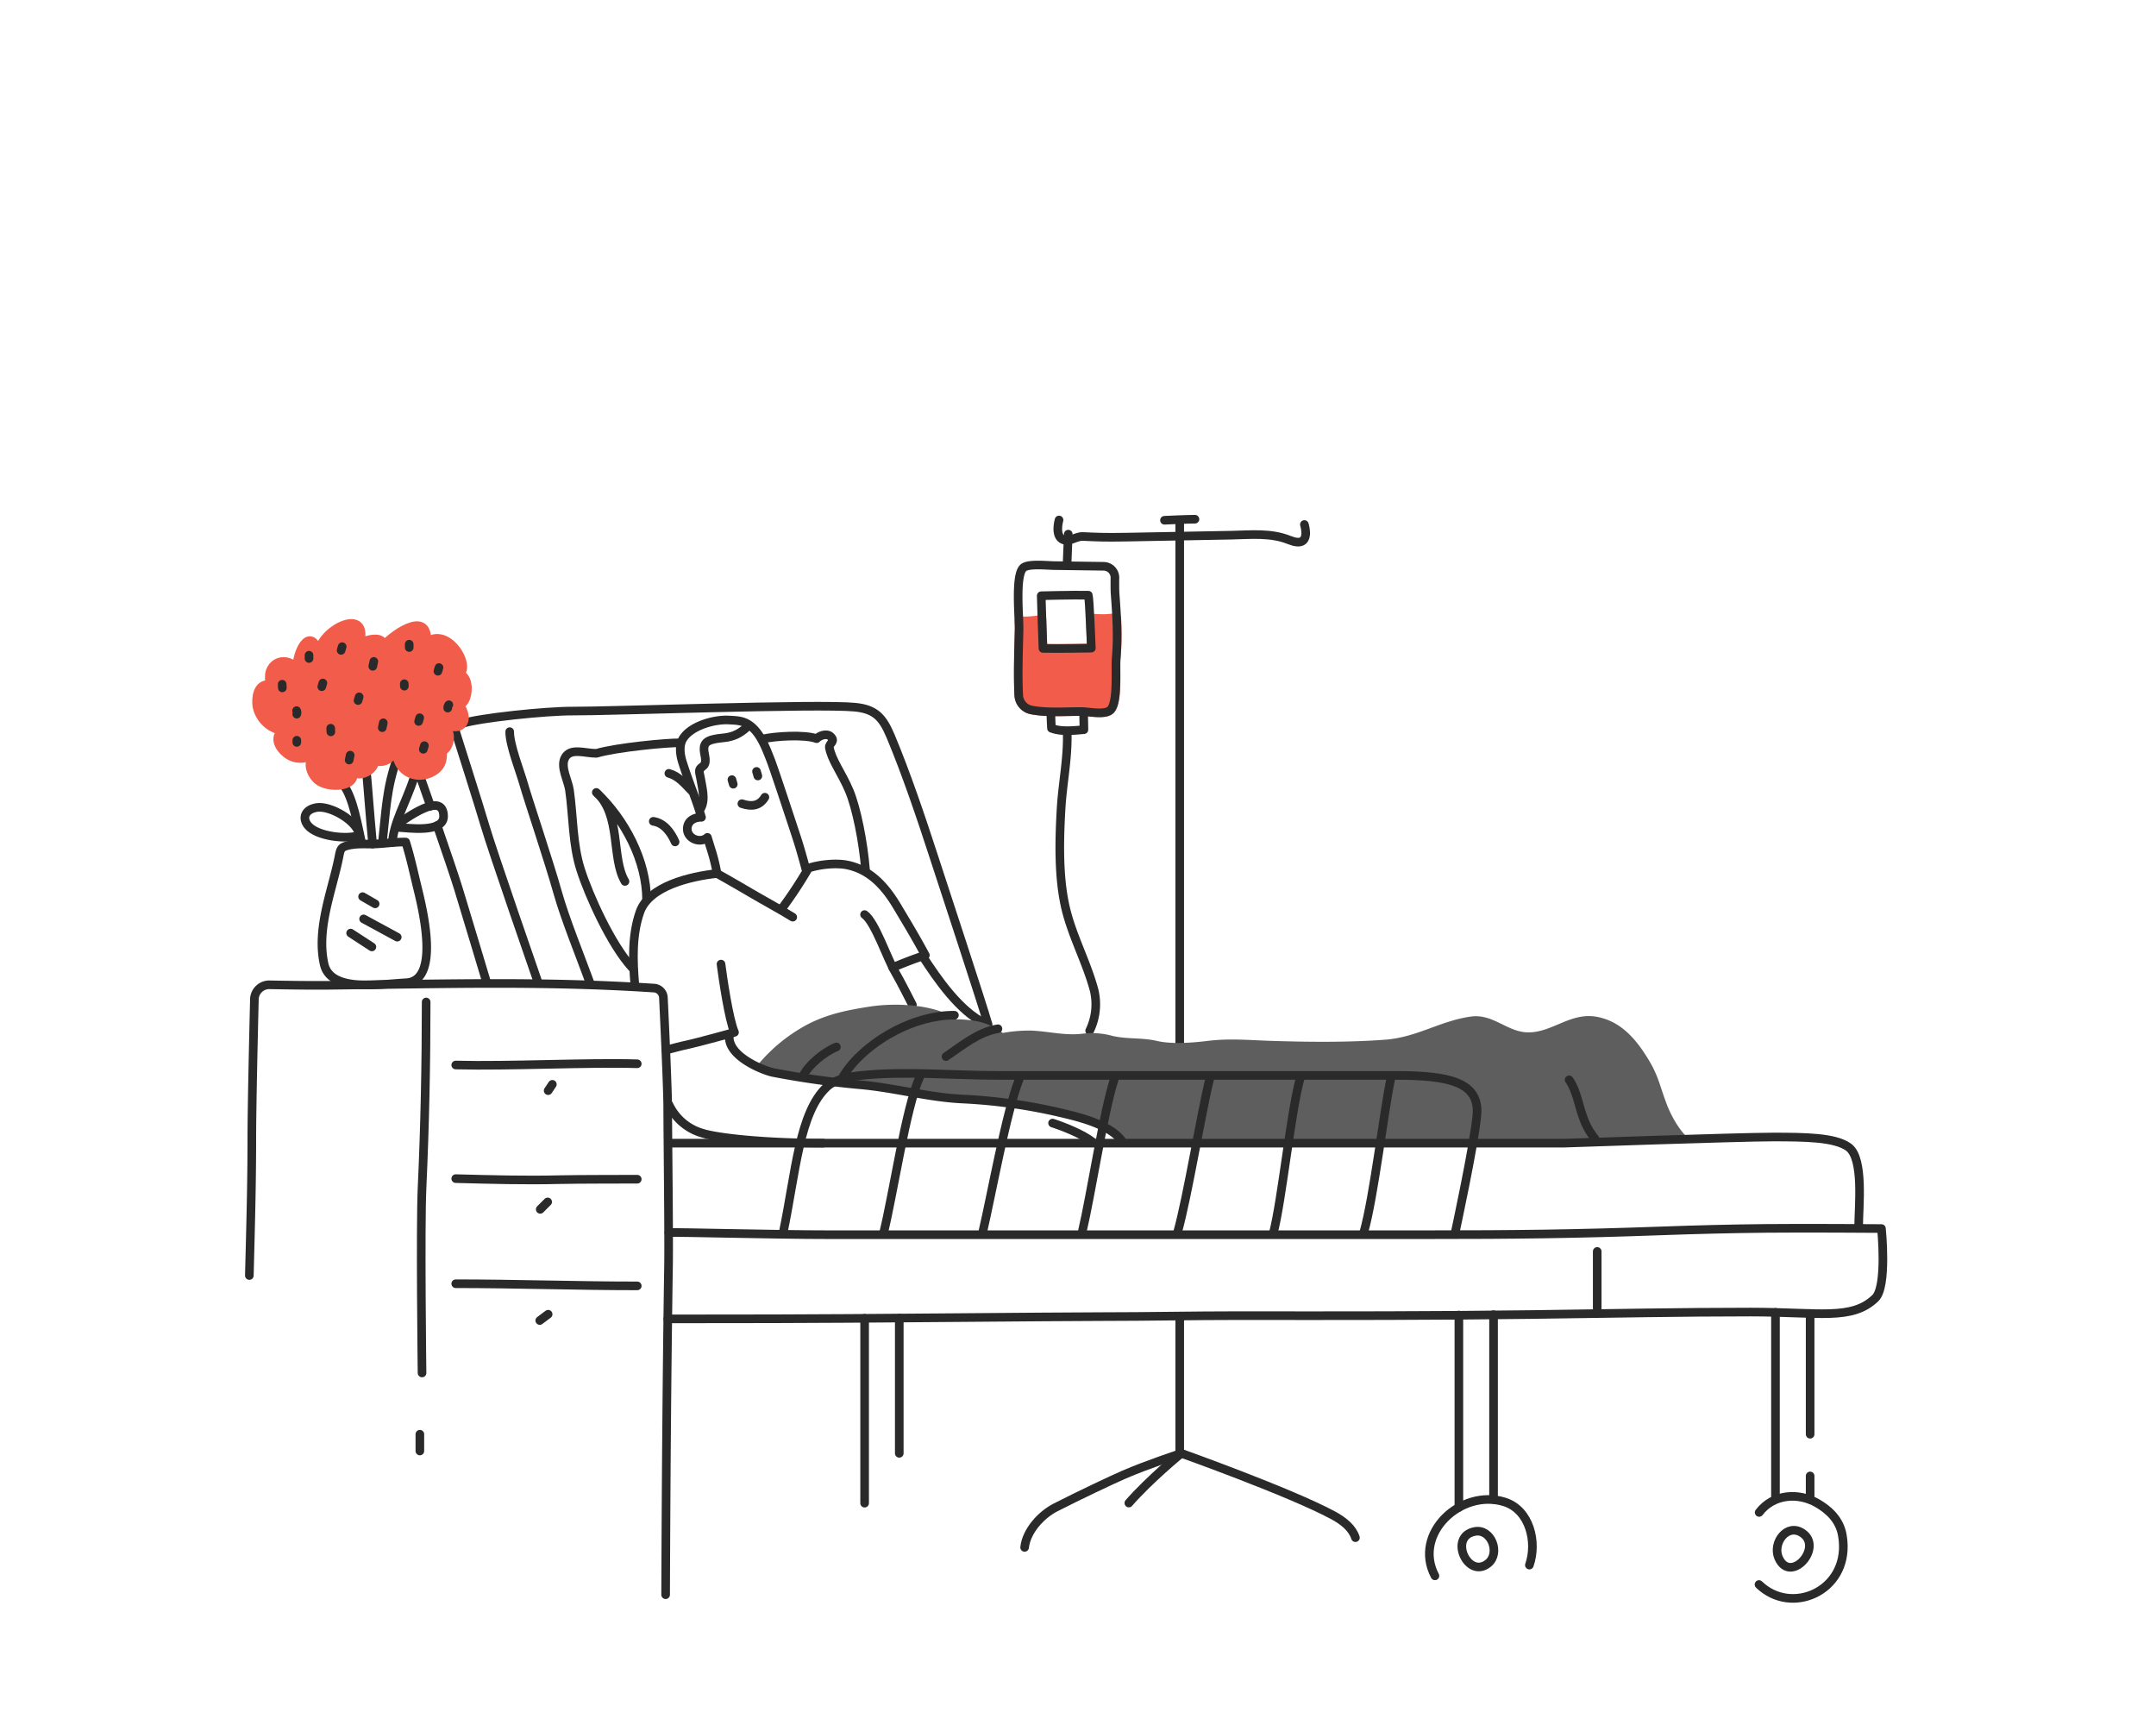 <svg xmlns="http://www.w3.org/2000/svg" viewBox="0 0 1000 800"><defs><style>.cls-1{fill:none;stroke:#2a2a2a;}.cls-1,.cls-3,.cls-4{stroke-linecap:round;stroke-linejoin:round;stroke-width:4px;}.cls-2{fill:#5e5e5e;}.cls-3{fill:#f15d4a;stroke:#f15d4a;}.cls-4{fill:#f15d4a;stroke:#f15d4a;}</style></defs><g id="Layer_2" data-name="Layer 2"><path class="cls-1" d="M159.56,364.36c4.27,6.06,6.33,18.3,7.93,25.45"/><path class="cls-1" d="M192.21,360.31c-4.56,13.42-9.33,20.4-10.28,30.49"/><path class="cls-1" d="M184.25,351.35c-5.13,14.57-5.19,24.5-6.87,39.27"/><path class="cls-1" d="M170.14,360c.36,3.27,1.34,17.36,2.68,31.43"/><path class="cls-1" d="M166.69,387.38c-.79-6.64-13.45-13.83-19.67-12.89-5.45.82-7.07,4.74-4.24,8.28C147,388,161,389.42,166.69,387.38Z"/><path class="cls-1" d="M184.39,382.12c3.58-2.12,21.17-15.65,21.36-3.62.12,8-16.69,5.42-21,5.23"/><line class="cls-1" x1="547.18" y1="241.36" x2="547.18" y2="483.7"/><path class="cls-1" d="M495,340.42c.27,11.64-2.21,23.19-2.86,34.83-.82,14.51-1.23,31.19,2,45.4,3.08,13.39,9.83,25.44,13.34,38.59A28,28,0,0,1,505.42,478"/><path class="cls-1" d="M362.62,421.41A198.47,198.47,0,0,0,375,402.61c5.1-1.71,12.91-2.55,18.23-1.4,10.66,2.3,17.49,10.13,22.84,19.1,4.53,7.58,8.44,14,13.13,22.71-5.3,1.53-15.15,5.68-15.15,5.68"/><path class="cls-1" d="M401,424.15c4.82,3.33,10.59,20.6,14.14,26.59,2.43,4.11,8.05,15.26,8.05,15.26"/><path class="cls-1" d="M427.91,443.42c6.84,10.57,17.28,25.76,29.12,31.26"/><path class="cls-1" d="M458.31,475.17c-3.28-11.33-21-64.93-25.31-78.25-5.75-17.69-12.7-38.29-19.9-55.45-3.72-8.85-7.17-12.59-16.65-13.51-16.88-1.65-114.61,1.93-130.47,1.81-12.64-.09-44.31,3.27-51.47,5.77"/><path class="cls-2" d="M358.62,497.4a405.25,405.25,0,0,0,40.74,5.72c16.12,1.46,31.58,5.93,47.65,6.6a251.35,251.35,0,0,1,47,6.84c8.12,1.94,20.83,5.34,26.17,12.32l1.08,1.27H725.7s30.63-1.07,57.81-1.9l-.48-.43c-4-3.44-7.9-10.18-10.13-16.16-3.35-9-3.76-13-8.81-21.1-5.37-8.63-12.25-16.93-23.46-19-12.26-2.23-20.62,7.36-31.94,7.22-9.62-.12-16.16-8.74-26.41-7.34-14.41,2-24.86,9.62-39.9,10.75-17.07,1.27-35.49,1.08-52.55.54-10.18-.32-19.51-1.25-29.63,0-7,.86-16.66,1.64-23.71,0s-13.93-.68-20.83-2.4a35.74,35.74,0,0,0-13-1c-8.31,1.13-15.48-.94-24.16-1.37a67.66,67.66,0,0,0-13.4,1.1h0c-6.71-4.95-12.09-5.77-18.44-6.24-1-.07-2-.09-3-.07v0c-9.13-6.54-26.64-8-40.32-5.91-11.69,1.81-22.11,4-32.36,10.28a76.3,76.3,0,0,0-20.09,17.49A38.28,38.28,0,0,0,358.62,497.4Z"/><path class="cls-3" d="M518,286.52c-1.53-.08-3.36.27-5.61.33a56.76,56.76,0,0,1-6.79-.31c.34,6.68.62,14,.62,14s-15.49.28-22.44.12c-.06-.84-.28-7.38-.47-13.48a50.54,50.54,0,0,1-10.67.74c.07,1.68.12,3.11.09,4.12-.22,10.12-.64,20.24-.16,30.37a7.29,7.29,0,0,0,5.78,6.82c7.35,1.47,16.09.68,23.56.77,3.13,0,10.7,1.74,13.23-.77,3.58-3.57,2.18-19,2.63-23.94A134.51,134.51,0,0,0,518,286.52Z"/><path class="cls-1" d="M310.26,512.28a24.54,24.54,0,0,0,15.23,13.15c7.05,2.35,29.62,4.72,56.26,4.72"/><path class="cls-1" d="M338.25,480.77c-.35,9.38,16.07,15.78,20.37,16.63a405.25,405.25,0,0,0,40.74,5.72c16.12,1.46,31.58,5.93,47.65,6.6a251.35,251.35,0,0,1,47,6.84c8.12,1.94,20.83,5.34,26.17,12.32"/><path class="cls-1" d="M308.86,487c3.33-.86,6.74-1.83,9.87-2.47,4.76-1,21.95-5.77,21.95-5.77-2.62-5.84-5.5-25.73-6.26-31.65"/><path class="cls-1" d="M367.69,425.35c-4.56-2.89-14.5-8.31-19.46-11.25-7.12-4.23-15.65-9-15.65-9-12.46,1.37-31.49,5.82-35.73,17.75-3.75,10.57-3.39,22.51-2.39,34"/><path class="cls-1" d="M372.19,499.62c2.24-5.44,10.36-12,15.75-14.07"/><path class="cls-1" d="M390.19,500.75c5.28-9.86,15.87-18,25.31-22.87,7.9-4.06,17.79-7.17,27.18-7.05"/><path class="cls-1" d="M438.77,490c7.43-5.06,15.21-11.5,24.1-12.9"/><path class="cls-1" d="M299.91,417.44c0-18.34-10.13-37.4-23.33-49.94,11.66,10.25,6.85,30.45,13.3,41.28"/><path class="cls-1" d="M303,380.9c5,.71,8.24,5.23,10.13,9.56"/><path class="cls-1" d="M310.23,358.65c4.49,1.25,7.31,4.77,10.45,8"/><path class="cls-1" d="M293.13,448.7c-9.58-10.41-19.88-33.11-23.78-45.27-3.84-11.94-3.46-24.76-5.21-37-.62-4.36-4.22-10.54-2.22-14.77,2.45-5.18,9.59-2.2,14.74-2.29,8.92-2.7,33.52-5.07,38.79-4.85"/><path class="cls-1" d="M353.94,342.68c5.82-1.31,19.37-2.13,24.84-.11,1.23-1.39,4.61-2.66,6.38-1.07,2.73,2.47-.83,3.2-.48,5.2,1.05,5.9,5.81,11.91,9.21,20s6.51,23.78,7.56,36.74"/><path class="cls-1" d="M202.78,382.88c4.11,11.91,8.27,24.15,9.92,29.54,3.54,11.58,12.69,42.1,12.69,42.1"/><path class="cls-1" d="M194.69,359.58c1.26,3.62,3,8.67,5,14.27"/><path class="cls-1" d="M236.41,339.32c-.07,6.11,4.82,18.39,6.44,24.14,2.19,7.72,11.71,35.86,15.86,50.64,3.36,11.95,10.57,29.74,14.83,41.43"/><path class="cls-1" d="M210.74,337.48S223,376.1,225,383.09c3.48,11.84,24.26,71.65,24.26,71.65"/><path class="cls-1" d="M491.2,241.15s-2.56,8.73,3.1,9.47c2.07.27,5.38-1.93,7.84-1.82,6,.27,10,.5,20.13.31L571,248.2c9.26-.18,18.39-1.23,27.06,2.27,10.63,4.3,6.94-7.23,6.94-7.23"/><path class="cls-1" d="M554.25,240.79c-3.64,0-14.14.49-14.14.49"/><line class="cls-1" x1="547.18" y1="610.92" x2="547.18" y2="674.01"/><path class="cls-1" d="M517.13,268a5.29,5.29,0,0,0-5.22-5.37l-22.77-.32c-3.16,0-12.12-1.05-14.48,1-3.94,3.48-1.83,22.93-2,28.74-.22,10.12-.64,20.24-.16,30.37a7.29,7.29,0,0,0,5.78,6.82c7.35,1.47,16.09.68,23.56.77,3.13,0,10.7,1.74,13.23-.77,3.58-3.57,2.18-19,2.63-23.94.93-10.21.23-20.18-.52-30.32C517.09,273.19,517.09,270.45,517.13,268Z"/><line class="cls-1" x1="494.92" y1="261.93" x2="495.48" y2="247.72"/><path class="cls-1" d="M482.94,276.28s.68,22.8.81,24.43c6.95.16,22.44-.12,22.44-.12s-.88-23-1.4-24.56C497.16,275.89,482.94,276.28,482.94,276.28Z"/><path class="cls-1" d="M487.43,331.65c.08,2,.11,4.09.27,6.1,4.44,1.73,10.14,1.05,15.05.66,0-1.94-.09-5.93-.12-6.67"/><path class="cls-1" d="M727.78,500.8c3.41,4.77,4.48,12,6.53,17.45a31.74,31.74,0,0,0,5.38,9.73"/><path class="cls-1" d="M488.2,520.84c5.55,1.8,13.89,5.17,18.48,8.71"/><path class="cls-1" d="M332.58,405.09a86.31,86.31,0,0,0-2.7-11c-.61-1.91-1.19-3.82-1.77-5.74-3.41,3.13-9.83.44-9.31-4.5.36-3.39,3.48-4.85,6.56-4.82-.86-2.82-1.76-5.64-2.77-8.41-2.08-5.73-4.29-11.57-6.12-17.36-1-3.23-1.55-7.44.15-10.42,3.55-6.19,14.56-9.25,21.27-8.92,3.42.17,6.4.18,9.38,2.14,5.35,3.52,8,10.94,10.27,16.7,2,5.25,11.54,34.35,11.54,34.35,2.28,6.75,4.65,15.83,4.65,15.83"/><line class="cls-1" x1="340.1" y1="363.69" x2="339.48" y2="361.57"/><line class="cls-1" x1="351.51" y1="359.88" x2="350.89" y2="357.76"/><path class="cls-1" d="M347.28,336.49c-3,2.81-5.56,4.59-9.72,5.42-3,.59-9.27.42-10.64,3.45-1.27,2.83,1,6,0,8.87-.41,1.17-1.93,1.58-2.37,2.62s.12,2.45.3,3.57c.7,4.49,2.51,10.17.25,14.36"/><path class="cls-1" d="M115.65,591.54c.54-21,1.15-42.08,1.15-63.16,0-14.92.83-50,1.19-64.93a6.9,6.9,0,0,1,7-6.73c7.35.14,19.06.32,27.31.23,52-.6,99.29-2.11,151.08,1.3a4.63,4.63,0,0,1,4.32,4.39c.55,11.35,2,42.77,2,51.23,0,11,.61,59.13.38,73.16-.78,49.09-1.16,103.44-1.35,152.54"/><path class="cls-1" d="M197.66,464.69c0,28.78-.59,57.61-1.91,86.31-.85,18.61,0,85.74,0,85.74"/><path class="cls-1" d="M194.74,665.14v7.79"/><path class="cls-1" d="M211.38,493.92c25,.64,61.32-1.28,84.19-.58"/><line class="cls-1" x1="254.24" y1="505.81" x2="256.19" y2="502.88"/><path class="cls-1" d="M211.38,546.61c16.36.42,32.1.88,48.28.47,7.7-.2,35.91-.2,35.91-.2"/><line class="cls-1" x1="250.57" y1="560.86" x2="254.02" y2="557.41"/><path class="cls-1" d="M211.38,595.35c28,0,56.18,1,84.19,1"/><line class="cls-1" x1="250.35" y1="612.42" x2="254.24" y2="609.5"/><path class="cls-1" d="M310.19,571.61c4.9-.21,48.22,1,74,1h277.6c40.55,0,68.33-.3,108.73-1.76,16.19-.59,32.57-1,48.76-1.16,17.85-.2,53.38.07,53.38.07s2.77,26.92-2.88,32.31c-10.93,10.44-26,6.42-57.73,6.42s-63.22.63-101.28,1.14c-45.47.61-90.87.58-136.61.52-20.84,0-42,.45-63,.45-19.9,0-121,1-151.88,1-13.54,0-49.55.06-49.55.06"/><path class="cls-1" d="M363.27,571.61c5.81-27.8,7.43-55.8,20.34-67.63,3.84-3.52,10.38-4.67,15.91-5.24,20.53-2.12,42.48,0,63.12,0H647.51c24.33,0,39,3,37.5,18.58-1.33,14-10.08,54.37-10.08,54.37"/><path class="cls-1" d="M409.87,571.61c4.33-17.28,10.34-58.2,16.69-72.05"/><path class="cls-1" d="M455.9,571c3.83-16.2,10.88-55.62,16.8-70.34"/><path class="cls-1" d="M502.05,570.88c3.92-16.49,9.81-55.18,14.77-70.35"/><path class="cls-1" d="M546.16,571.61c4.82-17.19,11-55.89,15.13-72.1"/><path class="cls-1" d="M590.64,571.69c4-15.32,8.14-56.94,12.56-72.18"/><path class="cls-1" d="M632.55,571.61c4.77-16.9,9.11-55.2,12.66-72.05"/><path class="cls-1" d="M862.09,568.69c0-9.08,2.52-31.48-4.73-36.7-6.32-4.55-20-4.68-35.21-4.68s-96.45,2.84-96.45,2.84H311.64"/><path class="cls-1" d="M475.24,717.63c.82-7.5,7.47-15,14.32-18.52,11.38-5.8,26.05-12.74,31.84-15.25,10.75-4.66,26.53-9.85,26.53-9.85s50.46,18,70.4,28.74c5,2.71,8.93,6,10.35,10.37"/><path class="cls-1" d="M547.93,674s-14.54,11.86-24.35,23.06"/><line class="cls-1" x1="676.66" y1="699.11" x2="676.66" y2="609.87"/><line class="cls-1" x1="692.74" y1="609.7" x2="692.74" y2="695.41"/><line class="cls-1" x1="417.1" y1="611.27" x2="417.1" y2="674.01"/><line class="cls-1" x1="401.03" y1="697.12" x2="401.03" y2="611.39"/><path class="cls-1" d="M665.56,730.83c-10.34-19.55,12.08-40.59,32.24-34.29,11.76,3.68,15.28,18.7,11.56,29.3"/><path class="cls-1" d="M690.26,725c-9.39,7.63-18.66-12.4-6.23-14.75C691.62,708.77,696.09,720.22,690.26,725Z"/><line class="cls-1" x1="823.5" y1="694.05" x2="823.5" y2="608.63"/><line class="cls-1" x1="839.58" y1="609.15" x2="839.58" y2="665.14"/><line class="cls-1" x1="839.58" y1="684.49" x2="839.58" y2="695.41"/><path class="cls-1" d="M815.93,701.42c6.53-8.53,18.11-9.43,27-4.28,5.25,3.06,10.24,7.55,11.54,14.62.17,1,.31,1.92.39,2.86,2.16,23.39-24,34.72-39,20.23"/><path class="cls-1" d="M836,711c9.9,6.61-5.61,24-11.07,11.41C822,715.53,828.88,706.2,836,711Z"/><path class="cls-1" d="M740.82,580.38v26.31"/><path class="cls-4" d="M137.73,309.74c-.38-6.45,5.64-19.92,10.05-7.73,2.31-11.12,23.89-20.76,19-3.3,2.83-2.71,13.82-4.37,9.82,2.19,4-5.75,22.46-19.16,21.27-3.2,11.75-8.32,23.73,17.46,11.93,15,11.31-3.25,6.88,20.49,1,11.89,3,1.69,7.14,9.39,2.61,12-3,1.72-8.68-1-10.87-3,2.08,1.8,5.07,3.83,5.81,6.7.93,3.53-1.48,9.85-5.75,7.8,3.14-1.49,3,2.15,2.35,4.76-1.09,4.32-6.23,6.85-10.39,6.8-8.63-.09-13.25-9.37-9.2-16.44-.85,3.19-2.78,7.66-5.9,9.28-4.25,2.21-11.36-.52-8.77-5.63,10,8.22-6.17,16.83-7.6,9.2,4.47,9.46-11.08,10-15.93,5.6-3.09-2.79-5.73-8.94-.13-12.67-3.52,2.72-8.52,3.89-12.88,1.4-2.84-1.62-8.32-7.15-3.34-11.6-6.08-.75-11.48-6.45-11.79-12.56-.22-4.35,1.17-9.51,6.47-8.72C122.46,308.13,131.69,303.2,137.73,309.74Z"/><line class="cls-1" x1="153.45" y1="339.42" x2="153.39" y2="337.73"/><line class="cls-1" x1="149.25" y1="318.48" x2="149.75" y2="316.76"/><line class="cls-1" x1="166.08" y1="324.89" x2="166.58" y2="323.17"/><line class="cls-1" x1="187.55" y1="318.22" x2="187.51" y2="317.09"/><line class="cls-1" x1="172.91" y1="309.02" x2="173.39" y2="306.74"/><line class="cls-1" x1="203.12" y1="311.3" x2="203.62" y2="309.59"/><line class="cls-1" x1="194.16" y1="334.59" x2="194.66" y2="332.87"/><line class="cls-1" x1="196.34" y1="347.51" x2="196.84" y2="345.8"/><line class="cls-1" x1="177.3" y1="337.48" x2="177.78" y2="335.2"/><line class="cls-1" x1="161.95" y1="352.49" x2="162.43" y2="350.21"/><line class="cls-1" x1="130.95" y1="319.02" x2="130.88" y2="317.32"/><line class="cls-1" x1="158.21" y1="301.62" x2="158.71" y2="299.9"/><path class="cls-1" d="M207.67,328.38a2.17,2.17,0,0,1,.51-1.53"/><path class="cls-1" d="M137.67,344.31v-1"/><path class="cls-1" d="M189.8,300.3v-1.54"/><path class="cls-1" d="M143.33,305.4v-1.53"/><path class="cls-1" d="M137.57,329.57a2.14,2.14,0,0,1,.07,1.63"/><path class="cls-1" d="M159.71,392.64a14.67,14.67,0,0,1,3.33-.85c3.12-.54,6.61-.31,9.78-.36,5.16-.08,10.16-1,15.35-.91,2.15,6.77,3.77,14.32,5.48,21.3,2.33,9.57,10.67,43.1-5.23,43.94-12.67.67-35.15,4.56-38.09-8.67-3.58-16.15,3.41-33.23,6.63-48.51C157.71,395,157.71,393.53,159.71,392.64Z"/><line class="cls-1" x1="162.63" y1="432.73" x2="172.49" y2="439.15"/><line class="cls-1" x1="168.65" y1="426.16" x2="184.24" y2="434.62"/><line class="cls-1" x1="168.18" y1="415.83" x2="174" y2="419.18"/><path class="cls-1" d="M344.1,372.72c4.4,1.48,8.16,1.15,10.67-3"/></g></svg>